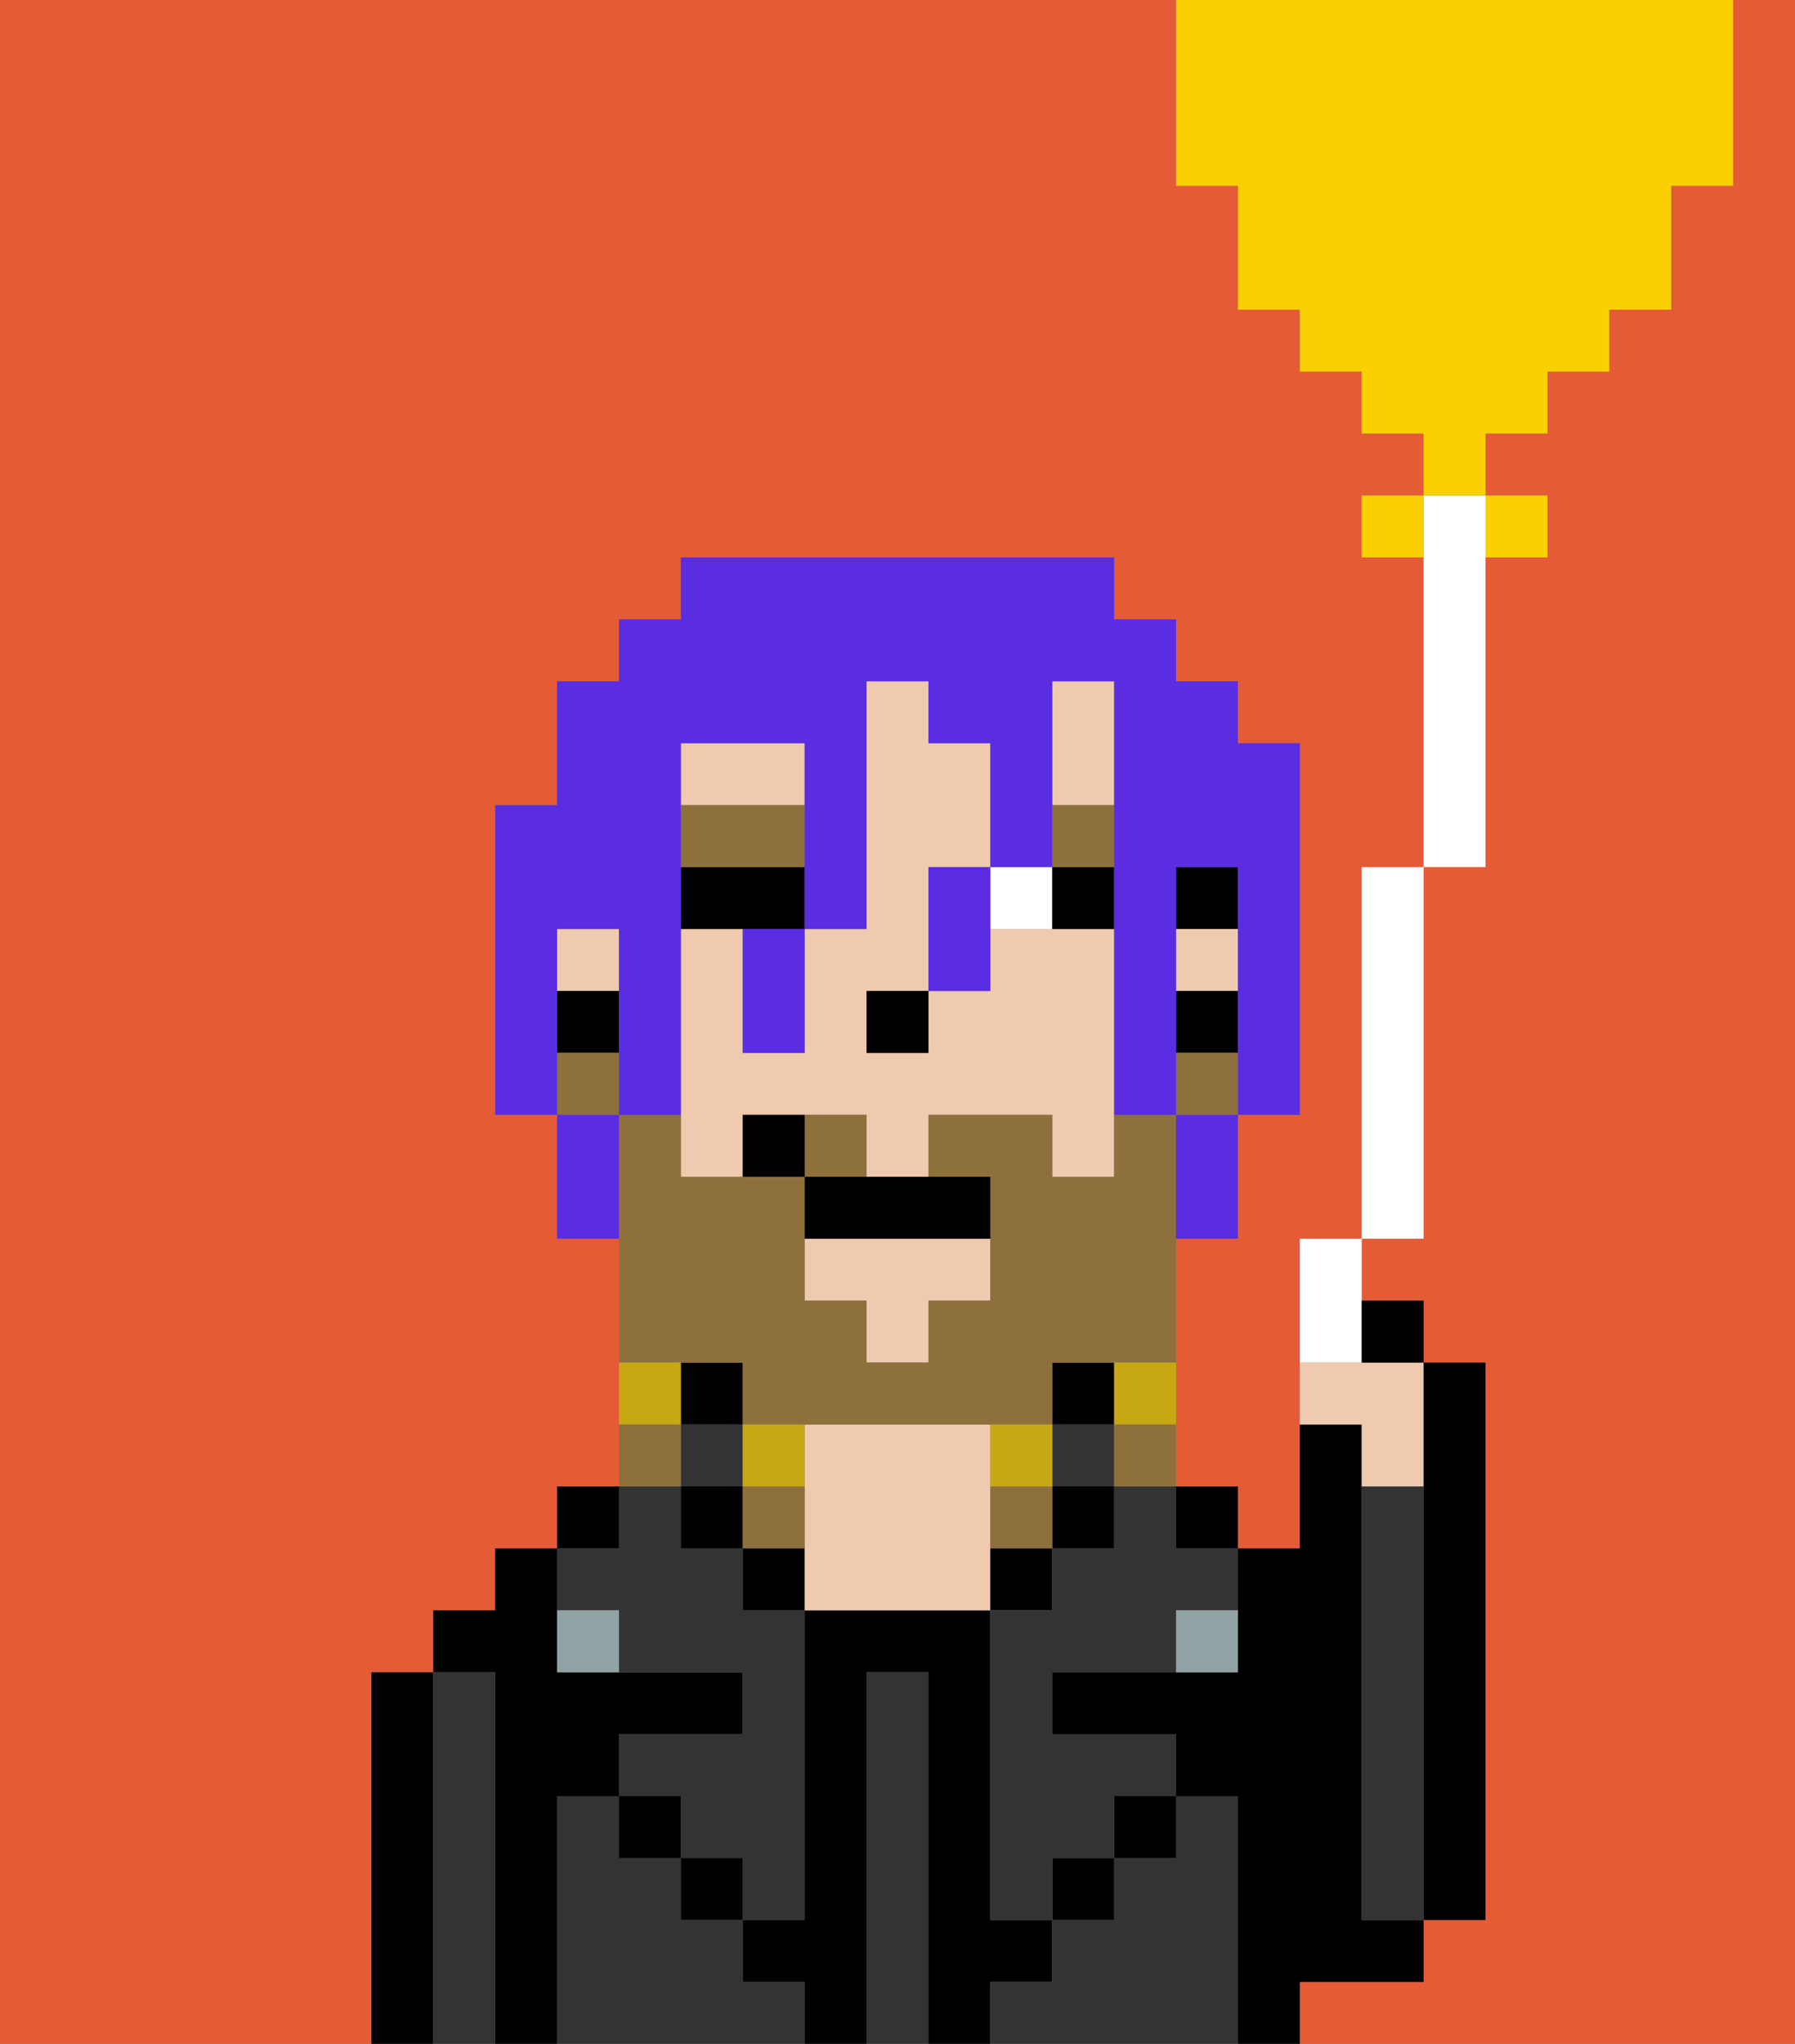 <svg xmlns="http://www.w3.org/2000/svg" viewBox="0 0 29 33"><rect x="0" y="0" width="29" height="33" fill="#808080" stroke="none"/><defs><style>polygon,rect,path{shape-rendering:crispedges;}.fb79-1{fill:#e55b35;}.fb79-2{fill:#000000;}.fb79-3{fill:#333333;}.fb79-4{fill:#333333;}.fb79-5{fill:#efcaaf;}.fb79-6{fill:#90a2a3;}.fb79-7{fill:#ffffff;}.fb79-8{fill:#8e703c;}.fb79-9{fill:#8e703c;}.fb79-10{fill:#c8a715;}.fb79-11{fill:#5a2de2;}.fb79-12{fill:#fad000;}</style></defs><path class="fb79-1" d="M6,32V27H7V26H8V25H9V24h1V20H9V18H8V13H9V11h1V10h1V9h7v1h1v1h1v1h1v6H20v2H19v4h1v1h1V20h1V14h1V9H22V8h1V7H22V6H21V5H20V3H19V0H0V33H6Z"/><path class="fb79-1" d="M27,3V5H26V6H25V7H24V8h1V9H24v5H23v6H22v1h1v1h1v9H23v1H21v1h8V0H28V3Z"/><path class="fb79-2" d="M7,27H6v6H7V27Z"/><path class="fb79-3" d="M8,27H7v6H8V27Z"/><path class="fb79-2" d="M9,29h1V28h2V27H9V25H8v1H7v1H8v6H9V29Z"/><rect class="fb79-2" x="9" y="24" width="1" height="1"/><path class="fb79-3" d="M12,32V31H11V30H10V29H9v4h4V32Z"/><path class="fb79-3" d="M10,26v1h2v1H10v1h1v1h1v1h1V26H12V25H11V24H10v1H9v1Z"/><rect class="fb79-2" x="10" y="29" width="1" height="1"/><rect class="fb79-2" x="11" y="22" width="1" height="1"/><rect class="fb79-3" x="11" y="23" width="1" height="1"/><rect class="fb79-2" x="11" y="24" width="1" height="1"/><rect class="fb79-2" x="11" y="30" width="1" height="1"/><rect class="fb79-2" x="12" y="25" width="1" height="1"/><path class="fb79-2" d="M17,32V31H16V26H13v5H12v1h1v1h1V27h1v6h1V32Z"/><path class="fb79-4" d="M15,27H14v6h1V27Z"/><path class="fb79-5" d="M16,24V23H13v3h3V24Z"/><path class="fb79-2" d="M17,25H16v1h1Z"/><path class="fb79-3" d="M20,29H19v1H18v1H17v1H16v1h4V29Z"/><rect class="fb79-2" x="17" y="22" width="1" height="1"/><rect class="fb79-3" x="17" y="23" width="1" height="1"/><rect class="fb79-2" x="17" y="24" width="1" height="1"/><rect class="fb79-2" x="17" y="30" width="1" height="1"/><rect class="fb79-2" x="18" y="29" width="1" height="1"/><rect class="fb79-2" x="19" y="24" width="1" height="1"/><path class="fb79-3" d="M18,25H17v1H16v5h1V30h1V29h1V28H17V27h2V26h1V25H19V24H18Z"/><path class="fb79-2" d="M22,32h1V31H22V23H21v2H20v2H17v1h2v1h1v4h1V32Z"/><path class="fb79-5" d="M22,24h1V22H21v1h1Z"/><path class="fb79-3" d="M23,24H22v7h1V24Z"/><path class="fb79-2" d="M23,29v2h1V22H23v7Z"/><path class="fb79-6" d="M19,27h1V26H19Z"/><path class="fb79-6" d="M9,26v1h1V26Z"/><rect class="fb79-2" x="19" y="14" width="1" height="1"/><path class="fb79-5" d="M13,12H11v1h2Z"/><path class="fb79-5" d="M18,12V11H17v2h1Z"/><path class="fb79-5" d="M18,15H16v1H15v1H14V16h1V14h1V12H15V11H14v4H13v2H12V15H11v4h1V18h2v1h1V18h2v1h1V15Z"/><rect class="fb79-5" x="9" y="15" width="1" height="1"/><rect class="fb79-5" x="19" y="15" width="1" height="1"/><polygon class="fb79-5" points="13 21 14 21 14 22 15 22 15 21 16 21 16 20 13 20 13 21"/><rect class="fb79-2" x="19" y="16" width="1" height="1"/><rect class="fb79-2" x="9" y="16" width="1" height="1"/><rect class="fb79-2" x="14" y="16" width="1" height="1"/><path class="fb79-7" d="M17,15V14H16v1Z"/><path class="fb79-2" d="M13,15V14H11v1h2Z"/><path class="fb79-2" d="M18,15V14H17v1Z"/><path class="fb79-8" d="M13,13H11v1h2Z"/><rect class="fb79-8" x="17" y="13" width="1" height="1"/><path class="fb79-9" d="M12,22v1h5V22h2V18H18v1H17V18H15v1h1v2H15v1H14V21H13V19H11V18H10v4h2Z"/><path class="fb79-9" d="M14,18H13v1h1Z"/><rect class="fb79-9" x="19" y="17" width="1" height="1"/><rect class="fb79-9" x="9" y="17" width="1" height="1"/><path class="fb79-10" d="M18,23h1V22H18Z"/><path class="fb79-9" d="M18,24h1V23H18Z"/><path class="fb79-10" d="M17,24V23H16v1Z"/><path class="fb79-9" d="M16,24v1h1V24Z"/><path class="fb79-10" d="M13,24V23H12v1Z"/><path class="fb79-9" d="M13,24H12v1h1Z"/><path class="fb79-10" d="M11,22H10v1h1Z"/><path class="fb79-9" d="M11,23H10v1h1Z"/><path class="fb79-2" d="M13,19v1h3V19H13Z"/><path class="fb79-2" d="M12,18v1h1V18Z"/><path class="fb79-11" d="M9,16V15h1v3h1V12h2v3h1V11h1v1h1v2h1V11h1v7h1V14h1v4h1V12H20V11H19V10H18V9H11v1H10v1H9v2H8v5H9V16Z"/><path class="fb79-11" d="M19,19v1h1V18H19Z"/><path class="fb79-11" d="M15,15v1h1V14H15Z"/><path class="fb79-11" d="M12,16v1h1V15H12Z"/><path class="fb79-11" d="M9,18v2h1V18Z"/><path class="fb79-7" d="M24,9V8H23v6h1Z"/><rect class="fb79-7" x="22" y="14" width="1" height="6"/><path class="fb79-7" d="M22,21V20H21v2h1Z"/><path class="fb79-12" d="M22,8V9h1V8Z"/><rect class="fb79-12" x="24" y="8" width="1" height="1"/><path class="fb79-12" d="M20,3V5h1V6h1V7h1V8h1V7h1V6h1V5h1V3h1V0H19V3Z"/><path class="fb79-2" d="M23,22V21H22v1Z"/></svg>
